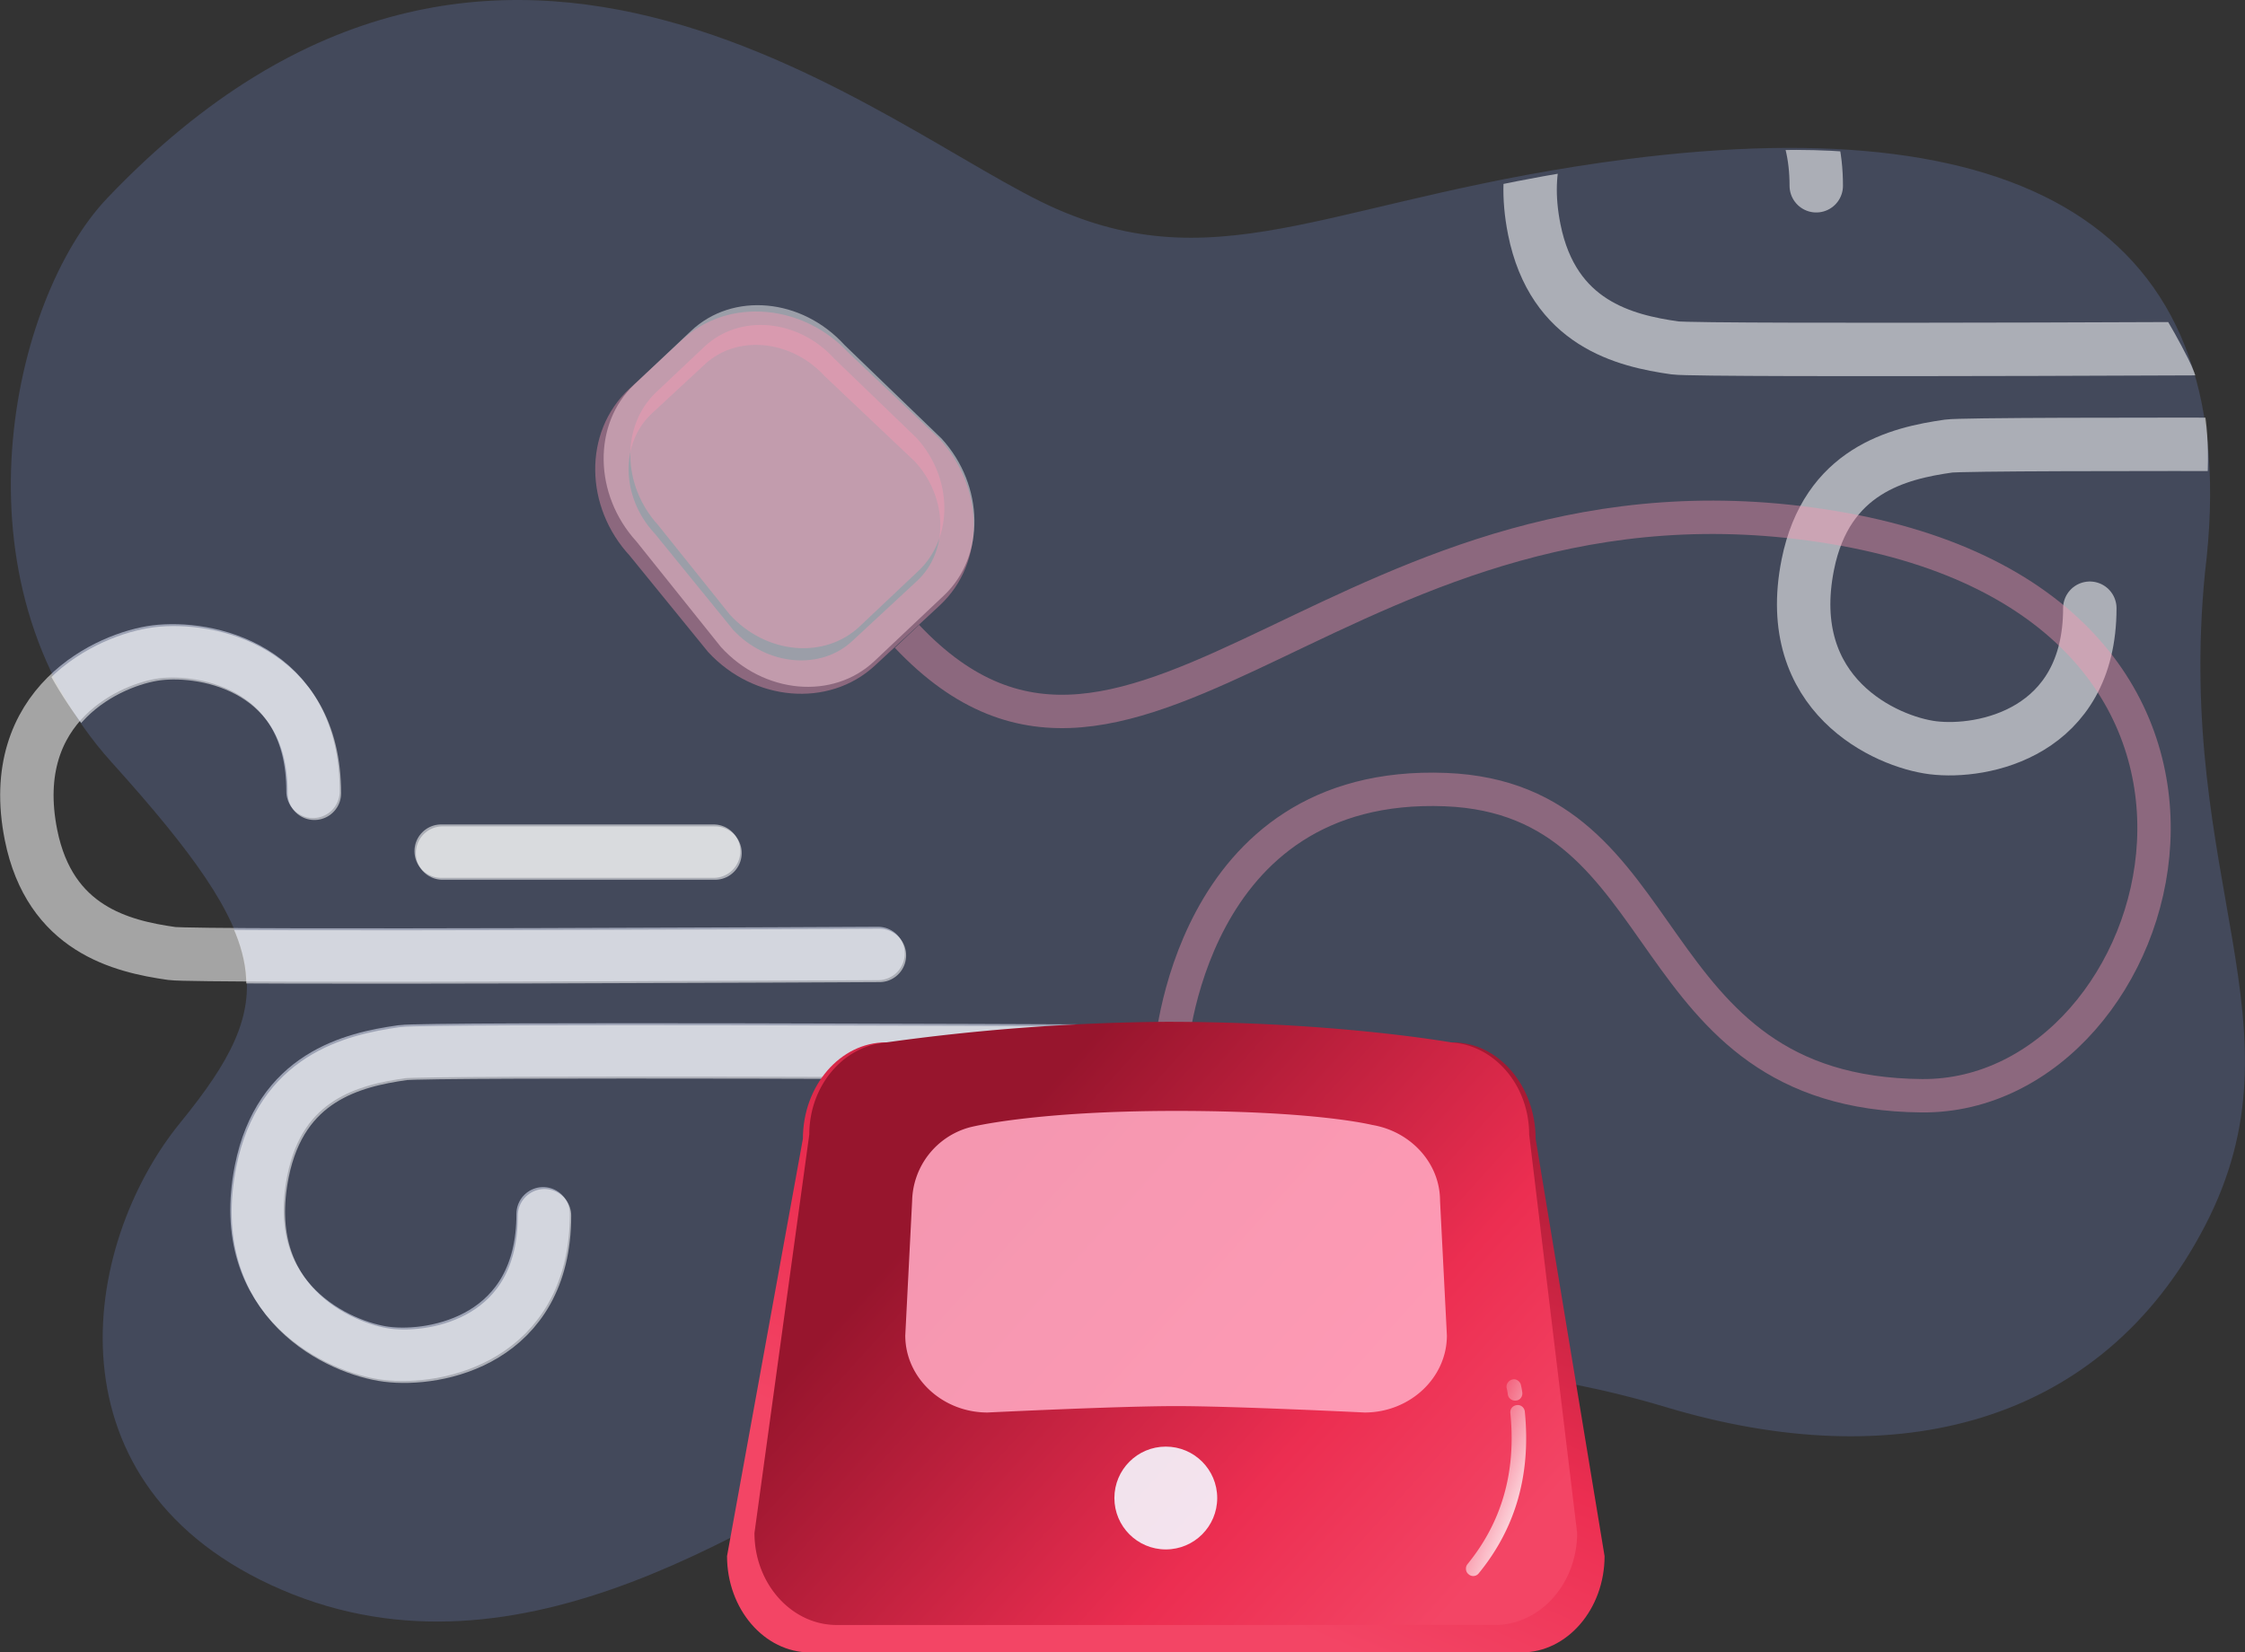<svg xmlns="http://www.w3.org/2000/svg" xmlns:xlink="http://www.w3.org/1999/xlink" width="336.212" height="247.513" viewBox="0 0 336.212 247.513">
  <rect x="0" y="0" width="336.212" height="247.513" fill="#333333" stroke="none"/>
  <defs>
    <clipPath id="clip-path">
      <path id="Path_29117" data-name="Path 29117" d="M-7881.828-16116.987c11.352-20.66-27.155-40.758-31.321-65.137s123.749,38.575,123.749,38.575l14.644,12.264-2.451,9.324s-51.333-1.235-77.6,0S-7881.828-16116.987-7881.828-16116.987Z" fill="none" stroke="#707070" stroke-width="1"/>
    </clipPath>
    <clipPath id="clip-path-2">
      <path id="Path_29118" data-name="Path 29118" d="M-7699.28-16243.013s39.444-9.605,64.148-5.977,35.53,9.368,46.213,30.457-10.928,66.382-10.928,66.382l-45.134.994-19.323-43.389,11.024-14.9-44.015-9.089Z" fill="none" stroke="#707070" stroke-width="1"/>
    </clipPath>
    <linearGradient id="linear-gradient" x1="1.006" y1="-0.258" x2="0.368" y2="0.787" gradientUnits="objectBoundingBox">
      <stop offset="0.173" stop-color="#97152d"/>
      <stop offset="0.714" stop-color="#ec2e51"/>
      <stop offset="1" stop-color="#f34565"/>
    </linearGradient>
    <linearGradient id="linear-gradient-2" x1="0.046" y1="0.235" x2="0.945" y2="0.831" xlink:href="#linear-gradient"/>
    <linearGradient id="linear-gradient-3" x1="0.834" y1="0.439" x2="0.24" y2="0.802" gradientUnits="objectBoundingBox">
      <stop offset="0" stop-color="#fff" stop-opacity="0.8"/>
      <stop offset="1" stop-color="#fff" stop-opacity="0"/>
    </linearGradient>
  </defs>
  <g id="Group_117384" data-name="Group 117384" transform="translate(-18.583 -166.736)">
    <path id="Path_29046" data-name="Path 29046" d="M0,45.427s97.093.436,100.838-.1c7.539-1.071,18.25-3.643,21.073-17.754C125.83,7.983,110.154,1.017,103.188.147c-7.457-.932-23.511,2.176-23.511,20.9" transform="translate(179.6 369.596) rotate(180)" fill="none" stroke="#fff" stroke-linecap="round" stroke-miterlimit="10" stroke-width="8" opacity="0.552"/>
    <path id="Path_29047" data-name="Path 29047" d="M-34.98.264S67.051-.267,70.8.264c7.539,1.071,18.25,3.643,21.073,17.754,3.919,19.594-11.755,26.56-18.721,27.43-7.459.932-23.513-2.177-23.513-20.9" transform="translate(115.1 309.822) rotate(180)" fill="none" stroke="#fff" stroke-linecap="round" stroke-miterlimit="10" stroke-width="8" opacity="0.552"/>
    <line id="Line_645" data-name="Line 645" x2="40.802" transform="translate(187.5 359.631) rotate(180)" fill="none" stroke="#fff" stroke-linecap="round" stroke-miterlimit="10" stroke-width="8"/>
    <g id="Group_25859" data-name="Group 25859">
      <g id="Group_25857" data-name="Group 25857" transform="translate(7935.206 16439)">
        <path id="Path_357" data-name="Path 357" d="M31.133,130.21c-14.268,14.989-23.887,57.232.691,84.479S57.078,250.283,42.1,268.663s-20.622,54.622,15.241,69.991,71.388-10.353,96.475-24.3c24.074-13.383,76.2-13.486,110.709-3.1s65.3,2.726,80.8-27.142-4.555-51.737,0-97.885c6.256-50.968-26.157-69.6-86.417-61.906-43.438,5.545-60.318,18.5-85.537,7.494S90.188,68.172,31.133,130.21Z" transform="translate(-7931.725 -16372.765)" fill="#84a4fc" opacity="0.2"/>
        <path id="Path_29116" data-name="Path 29116" d="M0,45.427s97.093.436,100.838-.1c7.539-1.071,18.25-3.643,21.073-17.754C125.83,7.983,110.154,1.017,103.188.147c-7.457-.932-23.511,2.176-23.511,20.9" transform="translate(-7755.4 -16069.115) rotate(180)" fill="none" stroke="#fff" stroke-linecap="round" stroke-miterlimit="10" stroke-width="8" opacity="0.552"/>
        <line id="Line_647" data-name="Line 647" x2="40.802" transform="translate(-7809.544 -16144.483) rotate(180)" fill="none" stroke="#fff" stroke-linecap="round" stroke-miterlimit="10" stroke-width="8" opacity="0.553"/>
        <g id="Mask_Group_16229" data-name="Mask Group 16229" clip-path="url(#clip-path)">
          <path id="Path_29115" data-name="Path 29115" d="M-34.98.264S67.051-.267,70.8.264c7.539,1.071,18.25,3.643,21.073,17.754,3.919,19.594-11.755,26.56-18.721,27.43-7.459.932-23.513-2.177-23.513-20.9" transform="translate(-7819.901 -16128.889) rotate(180)" fill="none" stroke="#fff" stroke-linecap="round" stroke-miterlimit="10" stroke-width="8" opacity="0.552"/>
        </g>
        <g id="Mask_Group_16230" data-name="Mask Group 16230" clip-path="url(#clip-path-2)">
          <path id="Path_29113" data-name="Path 29113" d="M0,45.427s97.093.436,100.838-.1c7.539-1.071,18.25-3.643,21.073-17.754C125.83,7.983,110.154,1.017,103.188.147c-7.457-.932-23.511,2.176-23.511,20.9" transform="translate(-7523.975 -16160.115) rotate(180)" fill="none" stroke="#fff" stroke-linecap="round" stroke-miterlimit="10" stroke-width="8" opacity="0.551"/>
          <path id="Path_29114" data-name="Path 29114" d="M-34.98.264S67.051-.267,70.8.264c7.539,1.071,18.25,3.643,21.073,17.754,3.919,19.594-11.755,26.56-18.721,27.43-7.459.932-23.513-2.177-23.513-20.9" transform="translate(-7594.98 -16219.889) rotate(180)" fill="none" stroke="#fff" stroke-linecap="round" stroke-miterlimit="10" stroke-width="8" opacity="0.551"/>
        </g>
      </g>
      <g id="Group_25804" data-name="Group 25804" transform="translate(8776.643 15238.863)">
        <path id="Path_29049" data-name="Path 29049" d="M47.329,47.51,35.534,55.576c-7.076,4.84-17.148,2.292-22.383-5.662L3.121,32.312C-2.114,24.359-.606,13.891,6.469,9.052l9.651-6.6C23.2-2.387,33.269.161,38.5,8.114L50.679,24.251C55.912,32.2,54.406,42.67,47.329,47.51Z" transform="translate(-8670.885 -15022.447) rotate(-9)" fill="#fff" opacity="0.467"/>
        <path id="Path_29039" data-name="Path 29039" d="M580.719-1067.422s2.484-41.314,41.2-39.785c35.529,1.4,27.971,45.49,71.327,45.856,37.78.32,59.242-73.132-13.386-85.138s-104.2,52.756-138.607,16.328" transform="translate(-9163.483 -13846.646)" fill="none" stroke="#fc98b3" stroke-miterlimit="10" stroke-width="5" opacity="0.399"/>
        <path id="Path_29040" data-name="Path 29040" d="M629-994.622H522.423c-6.833,0-12.423-6.493-12.423-14.428l11.363-62.521c0-7.936,5.591-14.428,12.423-14.428H618.67c6.833,0,12.423,6.493,12.423,14.428l10.327,62.521C641.42-1001.115,635.829-994.622,629-994.622Z" transform="translate(-9159.179 -13829.991)" fill="url(#linear-gradient)"/>
        <path id="Path_29041" data-name="Path 29041" d="M624.885-998.649H526.321c-6.776,0-12.321-6.2-12.321-13.78l8.214-59.712c0-7.1,4.873-13,11.066-13.708A320,320,0,0,1,575.6-1089c25.668,0,42.672,3.091,42.957,3.114,6.379.5,11.459,6.491,11.459,13.746l7.187,59.712C637.206-1004.849,631.662-998.649,624.885-998.649Z" transform="translate(-9159.071 -13830.071)" fill="url(#linear-gradient-2)"/>
        <path id="Path_29042" data-name="Path 29042" d="M604.79-1030.824s-19.508-.961-28.235-.961-28.235.961-28.235.961c-6.776,0-12.321-5.19-12.321-11.534l1.027-20.185A11.68,11.68,0,0,1,545.5-1073.5c.448-.14,9.987-2.5,31.059-2.5,21.048,0,29.17,2.068,29.4,2.107,5.738.977,10.125,5.707,10.125,11.349l1.027,20.185C617.111-1036.015,611.566-1030.824,604.79-1030.824Z" transform="translate(-9158.484 -13829.724)" fill="#ffa5bf" opacity="0.902"/>
        <circle id="Ellipse_802" data-name="Ellipse 802" cx="7.7" cy="7.7" r="7.7" transform="translate(-8591.169 -14855.44)" fill="#f5f7ff" opacity="0.9"/>
        <path id="Path_29044" data-name="Path 29044" d="M40.085,40.239,30.1,47.071c-5.993,4.1-14.523,1.941-18.957-4.8l-8.5-14.908c-4.434-6.736-3.157-15.6,2.836-19.7l8.174-5.589c5.993-4.1,14.523-1.941,18.957,4.8L42.923,20.54C47.355,27.276,46.08,36.14,40.085,40.239Z" transform="translate(-8666.396 -15020.091) rotate(-9)" fill="#fb98b3" opacity="0.401"/>
        <path id="Path_29045" data-name="Path 29045" d="M44.1,43.424,33.106,50.8c-6.592,4.424-15.977,2.1-20.853-5.174L2.908,29.532C-1.97,22.263-.565,12.7,6.028,8.273l8.991-6.031C21.611-2.182,31,.146,35.872,7.416L47.216,22.166C52.093,29.434,50.689,39,44.1,43.424Z" transform="translate(-8669.374 -15019.267) rotate(-9)" fill="none" stroke="#fc98b4" stroke-miterlimit="10" stroke-width="5" opacity="0.396"/>
        <g id="Group_2047" data-name="Group 2047" transform="matrix(0.755, 0.656, -0.656, 0.755, -8531.448, -14865.958)">
          <g id="Group_2046" data-name="Group 2046" transform="translate(0 0)">
            <g id="Group_2045" data-name="Group 2045">
              <path id="Path_1591" data-name="Path 1591" d="M.405,1.949a8.216,8.216,0,0,1,.767.617,1.04,1.04,0,0,0,.816.249,1.08,1.08,0,0,0,.734-.4.955.955,0,0,0,.254-.788,1.083,1.083,0,0,0-.4-.734,9.652,9.652,0,0,0-.83-.661A1.079,1.079,0,0,0,.935.01a.994.994,0,0,0-.707.4,1.152,1.152,0,0,0-.222.811,1.032,1.032,0,0,0,.4.734M15.168,26.421a1.043,1.043,0,0,0,.283-.793Q15.064,12.544,4.782,2.841a1.139,1.139,0,0,0-.8-.308,1.039,1.039,0,0,0-.743.346,1.129,1.129,0,0,0-.312.771,1.08,1.08,0,0,0,.351.769q9.618,9.042,10,21.271a1.084,1.084,0,0,0,.351.77,1.022,1.022,0,0,0,.767.285A1,1,0,0,0,15.168,26.421Z" fill="url(#linear-gradient-3)"/>
            </g>
          </g>
        </g>
      </g>
    </g>
    <line id="Line_646" data-name="Line 646" x2="40.802" transform="translate(125.456 294.228) rotate(180)" fill="none" stroke="#fff" stroke-linecap="round" stroke-miterlimit="10" stroke-width="8" opacity="0.553"/>
  </g>
</svg>
